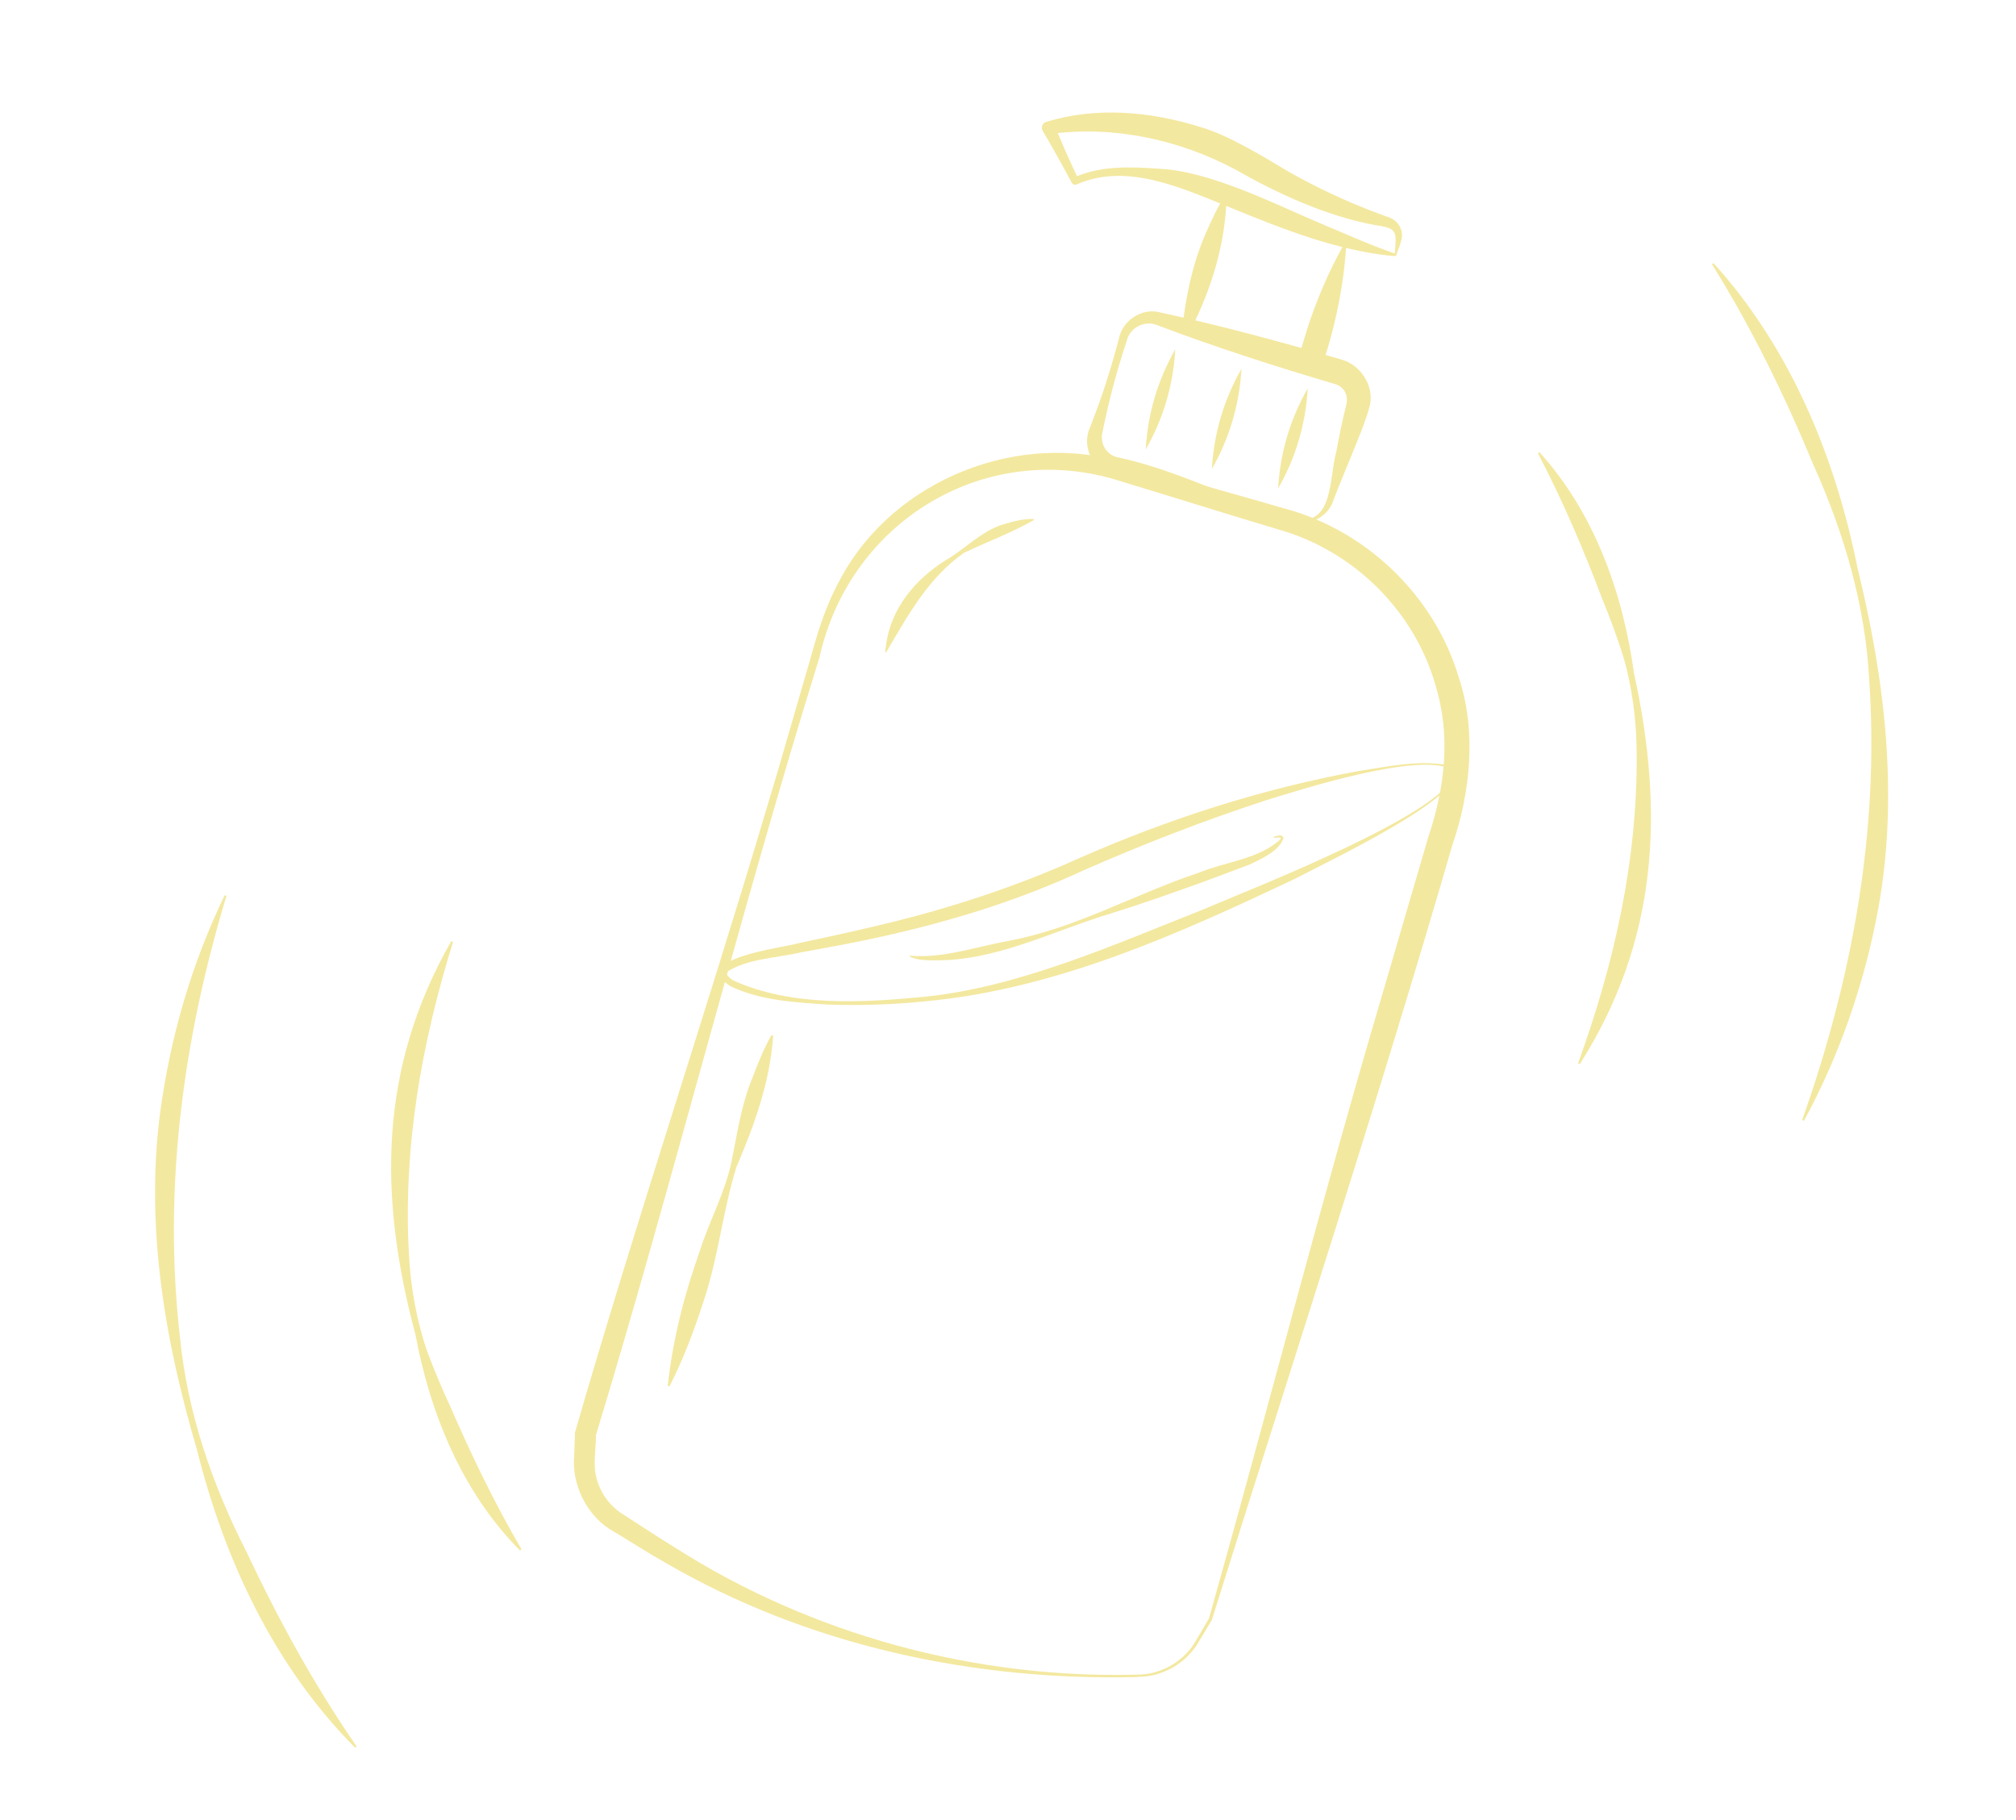 <svg width="268" height="242" viewBox="0 0 268 242" fill="none" xmlns="http://www.w3.org/2000/svg">
<path d="M151.155 222.948C129.452 223.476 107.475 218.78 88.59 207.826C86.273 206.532 83.889 204.978 81.627 203.623C78.051 201.692 75.906 197.332 76.341 193.335L76.428 190.631L76.427 190.463C84.427 162.762 93.603 135.414 101.82 107.781C103.91 100.896 105.852 93.971 107.875 87.07C108.81 83.626 109.962 80.083 111.76 76.888C118.85 63.687 135.61 57.067 149.88 61.644C155.039 63.158 165.463 66.052 170.634 67.564C181.6 70.463 190.723 79.203 193.947 90.126C196.308 97.234 195.461 105.377 193.099 112.253C183.139 146.601 171.778 181.208 161.119 215.293L161.11 215.32L161.102 215.347L159.421 218.15C157.787 221.087 154.508 222.984 151.151 222.923L151.155 222.948ZM151.155 222.626C154.402 222.64 157.524 220.807 159.069 217.961L160.721 215.137C168.461 187.747 175.67 159.526 183.806 132.035L189.861 111.324C192.105 104.595 192.889 97.839 190.828 91.084C187.987 81.117 179.833 73.125 169.813 70.347C164.653 68.82 154.329 65.588 149.177 64.035C131.266 58.18 113.002 69.12 108.932 87.405C98.42 121.196 89.16 158.175 79.229 190.754C79.241 192.052 78.892 194.644 79.162 195.863C79.558 198.195 80.942 200.191 82.992 201.424L85.259 202.894C86.767 203.878 88.285 204.848 89.798 205.78C107.982 217.347 129.598 223.182 151.143 222.628L151.155 222.626Z" fill="#F3E89F"/>
<path d="M137.432 69.14C134.359 70.876 131.255 72.011 128.143 73.495C123.447 76.775 120.667 81.825 117.811 86.72L117.663 86.679C117.727 86.103 117.827 85.52 117.926 84.925C118.824 80.186 122.353 76.369 126.428 74.05C128.839 72.445 131.002 70.248 133.918 69.555C135.035 69.21 136.208 68.973 137.408 68.989L137.432 69.14Z" fill="#F3E89F"/>
<path d="M102.782 137.682C102.371 143.863 100.256 149.619 97.863 155.239C96.08 161.058 95.481 167.192 93.538 172.972C92.281 176.827 90.875 180.63 88.997 184.301L88.767 184.234C89.432 178.103 90.934 172.225 92.972 166.469C94.188 162.606 96.16 158.959 97.12 155.021C97.959 151.051 98.475 146.991 100.053 143.213C100.769 141.31 101.539 139.424 102.54 137.617L102.77 137.684L102.782 137.682Z" fill="#F3E89F"/>
<path d="M172.087 69.253C164.144 66.905 155.698 66.26 147.904 63.31C145.28 62.592 143.764 59.278 144.879 56.887C145.626 54.94 146.361 52.995 146.99 51.029C147.616 49.05 148.203 47.064 148.736 45.061C149.144 42.679 151.789 40.843 154.242 41.537C162.361 43.289 170.366 45.46 178.334 47.803C180.821 48.465 182.649 51.227 182.131 53.807C181.516 56.184 180.541 58.321 179.64 60.601C178.864 62.527 178.035 64.448 177.3 66.393C176.695 68.587 174.174 69.991 172.091 69.278L172.087 69.253ZM172.182 68.954C177.306 70.01 176.666 63.532 177.652 60.002C178.037 57.958 178.434 55.912 178.952 53.899C179.338 52.511 178.609 51.326 177.378 51.032C169.42 48.674 161.525 46.139 153.758 43.197C152.258 42.585 150.195 43.465 149.764 45.375C148.444 49.318 147.393 53.334 146.57 57.405C146.132 59.109 147.251 60.567 148.654 60.809C156.801 62.57 164.241 66.62 172.184 68.967L172.182 68.954Z" fill="#F3E89F"/>
<path d="M185.601 34.008C185.341 34.075 185.047 34.006 184.775 33.997C177.556 33.209 170.636 30.494 163.971 27.764C157.579 25.209 149.961 21.497 143.163 24.505C142.913 24.635 142.602 24.542 142.472 24.293C141.389 22.249 139.804 19.397 138.61 17.384C138.329 16.914 138.617 16.289 139.14 16.18C145.826 14.168 152.869 14.817 159.435 16.842C163.263 17.922 168.002 20.854 171.429 22.9C175.203 25.019 179.137 26.855 183.202 28.375L184.774 28.95C185.46 29.215 186.001 29.786 186.234 30.444C186.69 31.698 185.89 32.906 185.59 34.023L185.601 34.008ZM185.419 33.754C185.599 30.828 185.936 30.35 182.778 29.923C176.235 28.693 169.886 25.758 164.183 22.515C156.757 18.554 147.985 16.659 139.618 17.817L140.149 16.613L141.717 20.253C142.242 21.457 142.805 22.656 143.367 23.842L142.653 23.646C146.219 22.012 150.194 22.155 153.997 22.429C160.738 22.713 169.123 26.96 175.241 29.571C178.096 30.767 182.294 32.639 185.192 33.622L185.355 33.673C185.398 33.705 185.497 33.677 185.406 33.755L185.419 33.754Z" fill="#F3E89F"/>
<path d="M163.066 26.194C162.891 32.325 161.119 38.207 158.388 43.648L157.972 42.89C163.107 44.987 169.125 45.103 174.613 46.744L172.586 47.851C173.964 42.482 175.941 37.328 178.672 32.453C178.752 32.311 178.994 32.376 178.97 32.547C178.613 38.179 177.456 43.642 175.655 48.936C175.371 49.74 174.485 50.164 173.68 49.879L169.656 48.456C165.652 46.992 161.86 44.76 157.617 44.067C157.325 44.01 157.126 43.732 157.183 43.44C157.734 38.872 158.686 34.395 160.661 30.193C161.278 28.808 161.935 27.429 162.77 26.112C162.852 25.983 163.08 26.038 163.068 26.207L163.066 26.194Z" fill="#F3E89F"/>
<path d="M156.241 46.435C155.973 51.164 154.659 55.634 152.309 59.741C152.577 55.011 153.893 50.554 156.241 46.435Z" fill="#F3E89F"/>
<path d="M165.036 49.034C164.767 53.763 163.454 58.233 161.104 62.339C161.372 57.61 162.688 53.153 165.036 49.034Z" fill="#F3E89F"/>
<path d="M173.842 51.631C173.574 56.36 172.26 60.83 169.911 64.936C170.179 60.207 171.494 55.749 173.842 51.631Z" fill="#F3E89F"/>
<path d="M193.487 102.419C194.698 106 175.666 114.937 172.333 116.74C156.69 124.149 140.446 131.498 123.022 133.112C118.689 133.553 114.334 133.702 109.983 133.542C105.609 133.243 101.172 133.031 97.108 131.113C91.377 127.449 104.128 126.009 106.241 125.366C110.491 124.474 114.709 123.548 118.91 122.509C127.294 120.409 135.477 117.684 143.361 114.13C155.313 108.864 167.821 104.836 180.674 102.491C184.408 101.925 188.24 101.074 192.026 101.646C192.547 101.77 193.15 101.919 193.489 102.432L193.487 102.419ZM193.346 102.506C189.531 99.633 173.062 104.92 168.262 106.401C160.036 109.094 151.967 112.214 144.059 115.694C136.155 119.366 127.774 122.058 119.292 124.032C115.05 125.052 110.77 125.833 106.501 126.599C103.287 127.366 99.457 127.406 96.684 129.171C96.589 129.302 96.585 129.354 96.607 129.492C96.705 129.786 97.133 130.13 97.545 130.374C105.372 133.86 114.595 133.313 122.965 132.503C135.497 131.226 148.304 125.503 159.949 120.903C165.381 118.536 193.501 107.709 193.334 102.508L193.346 102.506Z" fill="#F3E89F"/>
<path d="M120.954 127.04C125.333 127.454 129.766 125.85 134.073 125.078C142.944 123.442 150.88 118.837 159.394 116.008C162.947 114.544 167.127 114.268 170.094 111.699C170.212 111.552 170.393 111.394 170.128 111.346C169.89 111.307 169.599 111.34 169.335 111.382L169.315 111.256C169.695 111.132 170.521 110.82 170.621 111.449C170.026 113.139 167.715 114.162 166.185 114.906L159.864 117.272C155.637 118.792 151.406 120.286 147.109 121.61C139.584 123.935 132.369 127.73 124.299 127.669C123.164 127.656 121.957 127.68 120.907 127.15L120.967 127.038L120.954 127.04Z" fill="#F3E89F"/>
<path d="M204.661 60.128C211.966 68.203 215.733 78.822 217.211 89.455C221.272 108.023 220.428 125.051 210.01 141.469L209.785 141.35C214.627 128.017 217.696 114.307 217.576 100.136C217.551 95.749 216.983 91.268 215.723 87.051C214.94 84.626 213.96 81.935 212.984 79.592C210.501 73.019 207.755 66.578 204.45 60.264L204.659 60.115L204.661 60.128Z" fill="#F3E89F"/>
<path d="M227.782 34.976C238 46.246 243.98 60.751 246.938 75.528C250.539 90.216 252.415 105.473 249.738 120.524C247.931 130.494 244.608 140.162 239.813 148.995L239.578 148.89C246.243 130.078 249.845 110.387 248.492 90.463C247.983 80.5 245.116 70.769 241.028 61.708C237.234 52.548 232.886 43.631 227.588 35.135L227.782 34.976Z" fill="#F3E89F"/>
<path d="M69.135 206.13C61.462 198.409 57.195 187.973 55.227 177.417C50.309 159.049 50.34 142.009 59.988 125.119L60.224 125.224C56.008 138.768 53.577 152.608 54.362 166.751C54.592 171.131 55.373 175.578 56.818 179.74C57.725 182.133 58.812 184.768 59.895 187.056C62.693 193.501 65.726 199.807 69.327 205.958L69.133 206.117L69.135 206.13Z" fill="#F3E89F"/>
<path d="M47.214 232.341C36.48 221.564 29.827 207.359 26.184 192.729C21.904 178.226 19.311 163.07 21.288 147.91C22.634 137.873 25.494 128.046 29.87 119.009L30.104 119.101C24.321 138.198 21.645 158.052 23.935 177.879C24.915 187.806 28.223 197.39 32.742 206.254C36.971 215.228 41.724 223.94 47.405 232.169L47.214 232.341Z" fill="#F3E89F"/>
</svg>
